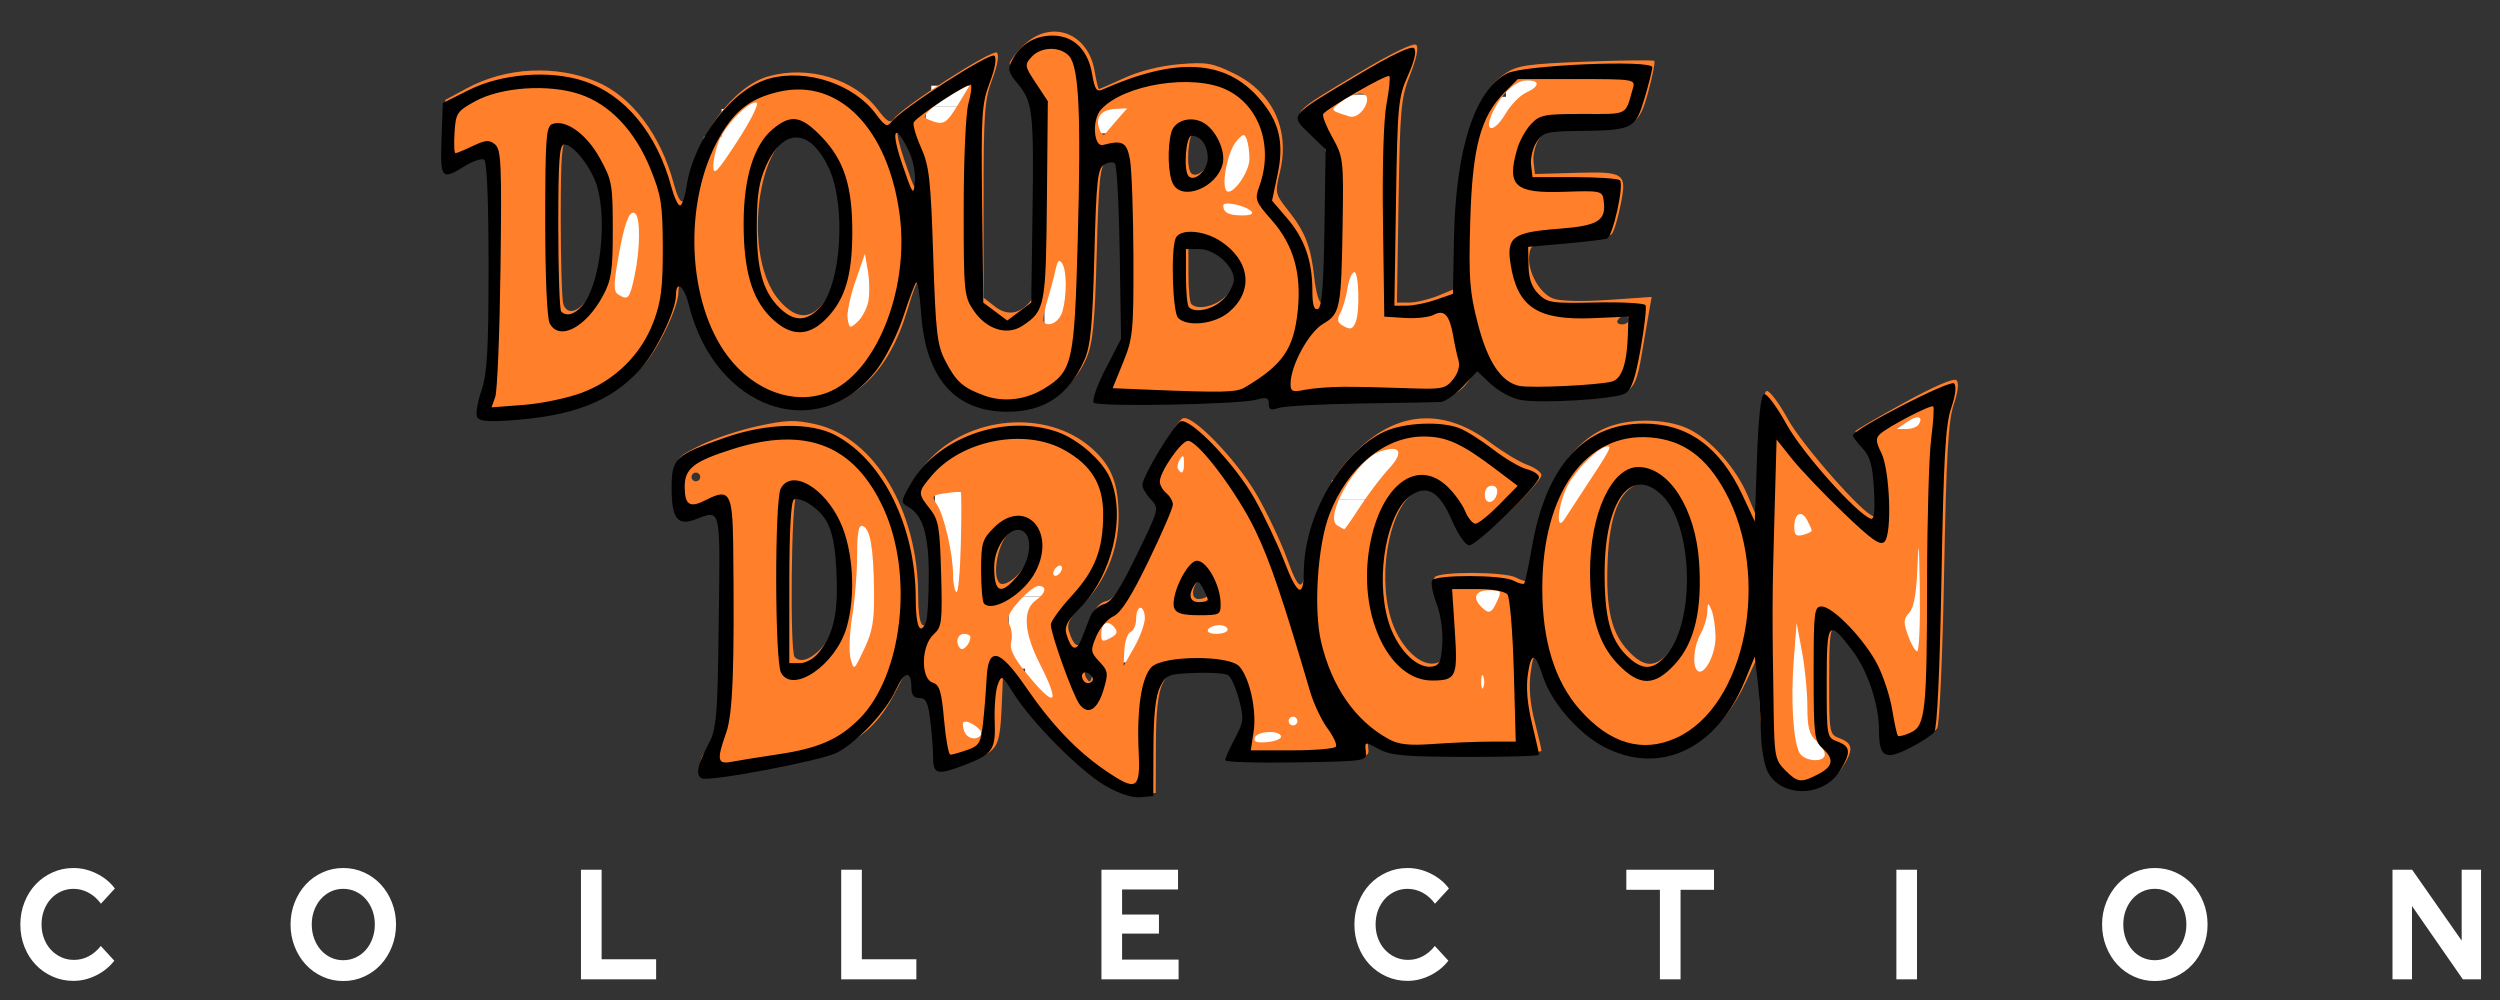 <?xml version="1.0" encoding="UTF-8" standalone="no"?>
<svg
   xmlns:dc="http://purl.org/dc/elements/1.1/"
   xmlns:cc="http://creativecommons.org/ns#"
   xmlns:rdf="http://www.w3.org/1999/02/22-rdf-syntax-ns#"
   xmlns:svg="http://www.w3.org/2000/svg"
   xmlns="http://www.w3.org/2000/svg"
   xmlns:sodipodi="http://sodipodi.sourceforge.net/DTD/sodipodi-0.dtd"
   xmlns:inkscape="http://www.inkscape.org/namespaces/inkscape"
   width="500"
   height="200"
   viewBox="0 0 500 200"
   version="1.1"
   id="svg10"
   sodipodi:docname="doubledragon.svg"
   inkscape:version="0.92.5 (2060ec1f9f, 2020-04-08)">
  <rect x="0" y="0" width="500" height="200" fill="#333333" stroke="none"/>
  <defs
     id="defs14" />
  <sodipodi:namedview
     pagecolor="#ffffff"
     bordercolor="#666666"
     borderopacity="1"
     objecttolerance="10"
     gridtolerance="10"
     guidetolerance="10"
     inkscape:pageopacity="0"
     inkscape:pageshadow="2"
     inkscape:window-width="1366"
     inkscape:window-height="743"
     id="namedview12"
     showgrid="false"
     units="px"
     inkscape:pagecheckerboard="true"
     inkscape:zoom="1.4038848"
     inkscape:cx="287.31086"
     inkscape:cy="46.01499"
     inkscape:window-x="0"
     inkscape:window-y="0"
     inkscape:window-maximized="1"
     inkscape:current-layer="svg10" />
  <rect
     style="fill:#ffffff;fill-opacity:1;fill-rule:nonzero;stroke:none;stroke-width:1.471;stroke-linecap:round;stroke-linejoin:round;stroke-miterlimit:4;stroke-dasharray:none;stroke-opacity:1"
     id="rect626"
     width="6.276"
     height="54.131"
     x="379.335"
     y="83.063" />
  <rect
     style="fill:#ffffff;fill-opacity:1;fill-rule:nonzero;stroke:none;stroke-width:1.471;stroke-linecap:round;stroke-linejoin:round;stroke-miterlimit:4;stroke-dasharray:none;stroke-opacity:1"
     id="rect624"
     width="4.079"
     height="4.55"
     x="361.919"
     y="148.648" />
  <rect
     style="fill:#ffffff;fill-opacity:1;fill-rule:nonzero;stroke:none;stroke-width:1.471;stroke-linecap:round;stroke-linejoin:round;stroke-miterlimit:4;stroke-dasharray:none;stroke-opacity:1"
     id="rect622"
     width="8.783"
     height="55.616"
     x="354.858"
     y="99.224" />
  <rect
     style="fill:#ffffff;fill-opacity:1;fill-rule:nonzero;stroke:none;stroke-width:1.471;stroke-linecap:round;stroke-linejoin:round;stroke-miterlimit:4;stroke-dasharray:none;stroke-opacity:1"
     id="rect618"
     width="6.59"
     height="16.004"
     x="339.482"
     y="118.837" />
  <rect
     style="fill:#ffffff;fill-opacity:1;fill-rule:nonzero;stroke:none;stroke-width:1.471;stroke-linecap:round;stroke-linejoin:round;stroke-miterlimit:4;stroke-dasharray:none;stroke-opacity:1"
     id="rect620"
     width="4.393"
     height="7.845"
     x="336.658"
     y="128.094" />
  <rect
     style="fill:#ffffff;fill-opacity:1;fill-rule:nonzero;stroke:none;stroke-width:1.471;stroke-linecap:round;stroke-linejoin:round;stroke-miterlimit:4;stroke-dasharray:none;stroke-opacity:1"
     id="rect616"
     width="3.138"
     height="8.943"
     x="310.612"
     y="98.753" />
  <rect
     style="fill:#ffffff;fill-opacity:1;fill-rule:nonzero;stroke:none;stroke-width:1.471;stroke-linecap:round;stroke-linejoin:round;stroke-miterlimit:4;stroke-dasharray:none;stroke-opacity:1"
     id="rect614"
     width="4.864"
     height="10.199"
     x="312.652"
     y="95.145" />
  <rect
     style="fill:#ffffff;fill-opacity:1;fill-rule:nonzero;stroke:none;stroke-width:1.471;stroke-linecap:round;stroke-linejoin:round;stroke-miterlimit:4;stroke-dasharray:none;stroke-opacity:1"
     id="rect612"
     width="5.648"
     height="5.335"
     x="314.849"
     y="92.164" />
  <rect
     style="fill:#ffffff;fill-opacity:1;fill-rule:nonzero;stroke:none;stroke-width:1.471;stroke-linecap:round;stroke-linejoin:round;stroke-miterlimit:4;stroke-dasharray:none;stroke-opacity:1"
     id="rect610"
     width="10.669"
     height="4.236"
     x="316.731"
     y="88.869" />
  <rect
     style="fill:#ffffff;fill-opacity:1;fill-rule:nonzero;stroke:none;stroke-width:1.471;stroke-linecap:round;stroke-linejoin:round;stroke-miterlimit:4;stroke-dasharray:none;stroke-opacity:1"
     id="rect608"
     width="6.747"
     height="3.766"
     x="266.366"
     y="96.086" />
  <rect
     style="fill:#ffffff;fill-opacity:1;fill-rule:nonzero;stroke:none;stroke-width:1.471;stroke-linecap:round;stroke-linejoin:round;stroke-miterlimit:4;stroke-dasharray:none;stroke-opacity:1"
     id="rect606"
     width="7.688"
     height="6.119"
     x="269.19"
     y="93.733" />
  <rect
     style="fill:#ffffff;fill-opacity:1;fill-rule:nonzero;stroke:none;stroke-width:1.471;stroke-linecap:round;stroke-linejoin:round;stroke-miterlimit:4;stroke-dasharray:none;stroke-opacity:1"
     id="rect604"
     width="6.59"
     height="7.374"
     x="266.366"
     y="99.852" />
  <rect
     style="fill:#ffffff;fill-opacity:1;fill-rule:nonzero;stroke:none;stroke-width:1.471;stroke-linecap:round;stroke-linejoin:round;stroke-miterlimit:4;stroke-dasharray:none;stroke-opacity:1"
     id="rect602"
     width="5.962"
     height="3.295"
     x="274.996"
     y="88.555" />
  <rect
     style="fill:#ffffff;fill-opacity:1;fill-rule:nonzero;stroke:none;stroke-width:1.471;stroke-linecap:round;stroke-linejoin:round;stroke-miterlimit:4;stroke-dasharray:none;stroke-opacity:1"
     id="rect600"
     width="8.786"
     height="6.276"
     x="271.544"
     y="90.281" />
  <rect
     style="fill:#ffffff;fill-opacity:1;fill-rule:nonzero;stroke:none;stroke-width:1.471;stroke-linecap:round;stroke-linejoin:round;stroke-miterlimit:4;stroke-dasharray:none;stroke-opacity:1"
     id="rect598"
     width="5.962"
     height="4.707"
     x="293.824"
     y="96.086" />
  <rect
     style="fill:#ffffff;fill-opacity:1;fill-rule:nonzero;stroke:none;stroke-width:1.471;stroke-linecap:round;stroke-linejoin:round;stroke-miterlimit:4;stroke-dasharray:none;stroke-opacity:1"
     id="rect596"
     width="8.786"
     height="25.418"
     x="292.726"
     y="117.582" />
  <rect
     style="fill:#ffffff;fill-opacity:1;fill-rule:nonzero;stroke:none;stroke-width:1.471;stroke-linecap:round;stroke-linejoin:round;stroke-miterlimit:4;stroke-dasharray:none;stroke-opacity:1"
     id="rect594"
     width="11.14"
     height="7.217"
     x="249.107"
     y="141.901" />
  <rect
     style="fill:#ffffff;fill-opacity:1;fill-rule:nonzero;stroke:none;stroke-width:1.471;stroke-linecap:round;stroke-linejoin:round;stroke-miterlimit:4;stroke-dasharray:none;stroke-opacity:1"
     id="rect592"
     width="4.393"
     height="6.904"
     x="234.829"
     y="89.653" />
  <rect
     style="fill:#ffffff;fill-opacity:1;fill-rule:nonzero;stroke:none;stroke-width:1.471;stroke-linecap:round;stroke-linejoin:round;stroke-miterlimit:4;stroke-dasharray:none;stroke-opacity:1"
     id="rect590"
     width="9.571"
     height="4.55"
     x="238.909"
     y="122.759" />
  <rect
     style="fill:#ffffff;fill-opacity:1;fill-rule:nonzero;stroke:none;stroke-width:1.471;stroke-linecap:round;stroke-linejoin:round;stroke-miterlimit:4;stroke-dasharray:none;stroke-opacity:1"
     id="rect588"
     width="4.236"
     height="6.904"
     x="225.415"
     y="119.464" />
  <rect
     style="fill:#ffffff;fill-opacity:1;fill-rule:nonzero;stroke:none;stroke-width:1.471;stroke-linecap:round;stroke-linejoin:round;stroke-miterlimit:4;stroke-dasharray:none;stroke-opacity:1"
     id="rect586"
     width="9.414"
     height="8.473"
     x="219.924"
     y="124.015" />
  <rect
     style="fill:#ffffff;fill-opacity:1;fill-rule:nonzero;stroke:none;stroke-width:1.471;stroke-linecap:round;stroke-linejoin:round;stroke-miterlimit:4;stroke-dasharray:none;stroke-opacity:1"
     id="rect584"
     width="6.904"
     height="11.611"
     x="205.018"
     y="130.134" />
  <rect
     style="fill:#ffffff;fill-opacity:1;fill-rule:nonzero;stroke:none;stroke-width:1.471;stroke-linecap:round;stroke-linejoin:round;stroke-miterlimit:4;stroke-dasharray:none;stroke-opacity:1"
     id="rect582"
     width="7.845"
     height="14.435"
     x="201.723"
     y="119.308" />
  <rect
     style="fill:#ffffff;fill-opacity:1;fill-rule:nonzero;stroke:none;stroke-width:1.471;stroke-linecap:round;stroke-linejoin:round;stroke-miterlimit:4;stroke-dasharray:none;stroke-opacity:1"
     id="rect580"
     width="10.983"
     height="2.354"
     x="201.723"
     y="116.954" />
  <rect
     style="fill:#ffffff;fill-opacity:1;fill-rule:nonzero;stroke:none;stroke-width:1.471;stroke-linecap:round;stroke-linejoin:round;stroke-miterlimit:4;stroke-dasharray:none;stroke-opacity:1"
     id="rect578"
     width="4.864"
     height="5.021"
     x="209.568"
     y="111.619" />
  <rect
     style="fill:#ffffff;fill-opacity:1;fill-rule:nonzero;stroke:none;stroke-width:1.471;stroke-linecap:round;stroke-linejoin:round;stroke-miterlimit:4;stroke-dasharray:none;stroke-opacity:1"
     id="rect576"
     width="5.805"
     height="22.594"
     x="190.426"
     y="126.211" />
  <rect
     style="fill:#ffffff;fill-opacity:1;fill-rule:nonzero;stroke:none;stroke-width:1.471;stroke-linecap:round;stroke-linejoin:round;stroke-miterlimit:4;stroke-dasharray:none;stroke-opacity:1"
     id="rect574"
     width="7.217"
     height="21.809"
     x="186.974"
     y="98.283" />
  <rect
     style="fill:#ffffff;fill-opacity:1;fill-rule:nonzero;stroke:none;stroke-width:1.471;stroke-linecap:round;stroke-linejoin:round;stroke-miterlimit:4;stroke-dasharray:none;stroke-opacity:1"
     id="rect572"
     width="7.217"
     height="32.792"
     x="169.401"
     y="101.891" />
  <rect
     style="fill:#ffffff;fill-opacity:1;fill-rule:nonzero;stroke:none;stroke-width:1.471;stroke-linecap:round;stroke-linejoin:round;stroke-miterlimit:4;stroke-dasharray:none;stroke-opacity:1"
     id="rect570"
     width="4.882"
     height="2.441"
     x="298.53"
     y="19.359" />
  <rect
     style="fill:#ffffff;fill-opacity:1;fill-rule:nonzero;stroke:none;stroke-width:1.471;stroke-linecap:round;stroke-linejoin:round;stroke-miterlimit:4;stroke-dasharray:none;stroke-opacity:1"
     id="rect568"
     width="10.873"
     height="5.325"
     x="301.192"
     y="16.031" />
  <rect
     style="fill:#ffffff;fill-opacity:1;fill-rule:nonzero;stroke:none;stroke-width:1.471;stroke-linecap:round;stroke-linejoin:round;stroke-miterlimit:4;stroke-dasharray:none;stroke-opacity:1"
     id="rect566"
     width="6.879"
     height="6.879"
     x="296.533"
     y="21.8" />
  <rect
     style="fill:#ffffff;fill-opacity:1;fill-rule:nonzero;stroke:none;stroke-width:1.471;stroke-linecap:round;stroke-linejoin:round;stroke-miterlimit:4;stroke-dasharray:none;stroke-opacity:1"
     id="rect564"
     width="5.325"
     height="13.757"
     x="266.799"
     y="53.752" />
  <rect
     style="fill:#ffffff;fill-opacity:1;fill-rule:nonzero;stroke:none;stroke-width:1.471;stroke-linecap:round;stroke-linejoin:round;stroke-miterlimit:4;stroke-dasharray:none;stroke-opacity:1"
     id="rect562"
     width="9.319"
     height="5.769"
     x="265.246"
     y="18.915" />
  <rect
     style="fill:#ffffff;fill-opacity:1;fill-rule:nonzero;stroke:none;stroke-width:1.471;stroke-linecap:round;stroke-linejoin:round;stroke-miterlimit:4;stroke-dasharray:none;stroke-opacity:1"
     id="rect560"
     width="11.316"
     height="5.104"
     x="215.986"
     y="21.578" />
  <rect
     style="fill:#ffffff;fill-opacity:1;fill-rule:nonzero;stroke:none;stroke-width:1.471;stroke-linecap:round;stroke-linejoin:round;stroke-miterlimit:4;stroke-dasharray:none;stroke-opacity:1"
     id="rect558"
     width="6.879"
     height="21.745"
     x="243.944"
     y="24.906" />
  <rect
     style="fill:#ffffff;fill-opacity:1;fill-rule:nonzero;stroke:none;stroke-width:1.471;stroke-linecap:round;stroke-linejoin:round;stroke-miterlimit:4;stroke-dasharray:none;stroke-opacity:1"
     id="rect556"
     width="5.104"
     height="15.976"
     x="208.886"
     y="49.758" />
  <rect
     style="fill:#ffffff;fill-opacity:1;fill-rule:nonzero;stroke:none;stroke-width:1.471;stroke-linecap:round;stroke-linejoin:round;stroke-miterlimit:4;stroke-dasharray:none;stroke-opacity:1"
     id="rect554"
     width="8.432"
     height="4.216"
     x="186.253"
     y="17.14" />
  <rect
     style="fill:#ffffff;fill-opacity:1;fill-rule:nonzero;stroke:none;stroke-width:1.471;stroke-linecap:round;stroke-linejoin:round;stroke-miterlimit:4;stroke-dasharray:none;stroke-opacity:1"
     id="rect552"
     width="9.541"
     height="7.322"
     x="185.143"
     y="21.356" />
  <rect
     style="fill:#ffffff;fill-opacity:1;fill-rule:nonzero;stroke:none;stroke-width:1.471;stroke-linecap:round;stroke-linejoin:round;stroke-miterlimit:4;stroke-dasharray:none;stroke-opacity:1"
     id="rect550"
     width="7.544"
     height="19.97"
     x="168.058"
     y="48.871" />
  <rect
     style="fill:#ffffff;fill-opacity:1;fill-rule:nonzero;stroke:none;stroke-width:1.471;stroke-linecap:round;stroke-linejoin:round;stroke-miterlimit:4;stroke-dasharray:none;stroke-opacity:1"
     id="rect548"
     width="6.213"
     height="7.988"
     x="144.315"
     y="21.8" />
  <rect
     style="fill:#ffffff;fill-opacity:1;fill-rule:nonzero;stroke:none;stroke-width:1.471;stroke-linecap:round;stroke-linejoin:round;stroke-miterlimit:4;stroke-dasharray:none;stroke-opacity:1"
     id="rect546"
     width="4.216"
     height="7.766"
     x="148.753"
     y="18.693" />
  <rect
     style="fill:#ffffff;fill-opacity:1;fill-rule:nonzero;stroke:none;stroke-width:1.471;stroke-linecap:round;stroke-linejoin:round;stroke-miterlimit:4;stroke-dasharray:none;stroke-opacity:1"
     id="rect544"
     width="5.769"
     height="8.876"
     x="140.765"
     y="27.347" />
  <rect
     style="fill:#ffffff;fill-opacity:1;fill-rule:nonzero;stroke:none;stroke-width:1.471;stroke-linecap:round;stroke-linejoin:round;stroke-miterlimit:4;stroke-dasharray:none;stroke-opacity:1"
     id="rect542"
     width="8.21"
     height="16.42"
     x="168.058"
     y="48.871" />
  <rect
     style="fill:#ffffff;fill-opacity:1;fill-rule:nonzero;stroke:none;stroke-width:1.471;stroke-linecap:round;stroke-linejoin:round;stroke-miterlimit:4;stroke-dasharray:none;stroke-opacity:1"
     id="rect540"
     width="6.879"
     height="23.299"
     x="122.348"
     y="38.886" />
  <path
     inkscape:connector-curvature="0"
     id="path536"
     d="m 221.517,156.512 c -5.357,-3.1 -12.905,-10.516 -17.484,-17.178 l -3.4,-4.948 -0.216,5.129 c -0.425,10.1 -0.611,10.49 -5.949,12.488 -2.639,0.987 -5.321,1.795 -5.96,1.795 -0.822,0 -1.343,-2.069 -1.779,-7.074 -0.519,-5.95 -0.883,-7.143 -2.292,-7.512 -1.046,-0.274 -1.675,-1.199 -1.675,-2.464 0,-3.285 -1.344,-3.161 -2.983,0.275 -4.868,10.208 -10.301,13.593 -26.326,16.403 -6.535,1.146 -12.225,1.871 -12.645,1.612 -0.981,-0.607 -0.986,-3.263 -0.008,-4.335 0.416,-0.455 1.396,-2.761 2.179,-5.124 1.147,-3.461 1.424,-8.097 1.424,-23.857 v -19.561 l -2.179,0.537 c -1.199,0.296 -3.142,0.776 -4.319,1.067 -2.592,0.642 -3.345,-1.413 -2.928,-7.998 0.27,-4.262 0.316,-4.323 5.067,-6.697 2.637,-1.318 7.82,-3.051 11.518,-3.851 5.702,-1.234 7.456,-1.291 11.548,-0.375 11.748,2.629 20.522,17.279 20.522,34.266 0,5.598 0.916,7.591 2.086,4.54 0.291,-0.758 0.529,-4.897 0.529,-9.197 0,-8.128 -1.18,-12.072 -4.101,-13.707 -1.865,-1.044 -0.838,-3.643 3.301,-8.357 8.166,-9.301 23.895,-10.645 32.824,-2.806 4.056,3.561 5.464,7.134 5.453,13.842 -0.01,6.591 -2.696,13.034 -7.389,17.727 -2.394,2.394 -3.003,3.588 -2.567,5.033 0.885,2.933 1.991,3.693 2.655,1.823 2.045,-5.761 3.017,-7.322 4.855,-7.795 1.528,-0.393 3.11,-2.783 6.51,-9.838 4.44,-9.214 4.472,-9.34 2.833,-11.119 -0.912,-0.99 -1.658,-2.282 -1.658,-2.872 0,-1.698 6.314,-12.222 7.637,-12.73 1.946,-0.747 10.563,8.151 14.654,15.133 2.078,3.547 4.843,9.366 6.143,12.93 2.597,7.119 3.272,6.993 4.139,-0.772 0.808,-7.239 3.819,-14.249 8.226,-19.15 8.613,-9.58 18.418,-10.718 28.301,-3.285 2.511,1.888 5.84,3.895 7.398,4.459 1.558,0.565 2.833,1.491 2.833,2.058 0,1.492 -12.396,13.409 -13.948,13.408 -0.753,-1.3e-4 -2.192,-2.043 -3.392,-4.815 -2.427,-5.606 -4.242,-6.944 -7.442,-5.486 -5.288,2.409 -8.154,15.876 -5.397,25.359 1.575,5.418 5.59,9.656 8.724,9.208 1.545,-0.221 1.885,-0.956 2.114,-4.571 0.16,-2.529 -0.316,-5.85 -1.154,-8.043 -0.785,-2.054 -1.178,-4.137 -0.875,-4.628 0.734,-1.188 14.035,-1.148 16.272,0.05 0.968,0.518 1.902,0.801 2.075,0.629 0.173,-0.173 0.736,-2.96 1.253,-6.194 1.946,-12.183 7.151,-20.969 14.363,-24.245 4.576,-2.079 12.07,-2.087 16.612,-0.018 4.522,2.06 9.721,7.877 12.078,13.515 l 1.87,4.473 0.436,-12.57 c 0.287,-8.27 0.775,-12.682 1.428,-12.899 0.546,-0.181 2.457,2.337 4.248,5.596 2.917,5.308 15.41,19.437 17.188,19.437 0.371,0 0.674,-2.299 0.674,-5.109 0,-4.012 -0.468,-5.799 -2.179,-8.32 -1.199,-1.766 -2.179,-3.362 -2.179,-3.546 0,-0.184 4.37,-2.74 9.711,-5.68 6.065,-3.339 10.019,-5.038 10.531,-4.526 0.512,0.512 0.303,2.343 -0.557,4.875 -1.097,3.232 -1.49,10.109 -1.932,33.885 -0.313,16.805 -0.921,30.293 -1.392,30.892 -0.46,0.584 -2.619,2.058 -4.797,3.275 -4.842,2.706 -6.333,1.902 -6.333,-3.414 0,-5.354 -2.265,-12.099 -5.471,-16.29 -4.685,-6.126 -4.99,-5.722 -4.99,6.598 0,10.922 0.014,10.996 2.179,11.82 2.695,1.025 2.741,2.396 0.206,6.158 -3.5,5.193 -11.027,5.196 -14.058,0.007 -1.263,-2.163 -1.805,-5.268 -2.194,-12.582 l -0.517,-9.71 -2.268,4.834 c -6.167,13.148 -16.754,17.946 -27.635,12.524 -5.388,-2.685 -10.034,-7.826 -12.064,-13.349 -2.137,-5.815 -2.672,-5.994 -3.343,-1.12 -0.403,2.928 -0.147,6.128 0.779,9.741 0.758,2.959 1.378,5.648 1.378,5.975 0,0.327 -6.348,0.659 -14.107,0.738 -12.426,0.127 -14.503,-0.058 -17.427,-1.55 l -3.32,-1.694 0.21,1.975 c 0.21,1.971 0.183,1.976 -13.956,2.215 -7.791,0.132 -14.167,-0.064 -14.169,-0.436 -0.002,-0.371 0.87,-2.323 1.936,-4.336 1.783,-3.366 1.849,-3.995 0.825,-7.825 -0.613,-2.291 -1.582,-4.471 -2.154,-4.846 -0.572,-0.375 -3.587,-0.58 -6.699,-0.457 -5.327,0.212 -5.733,0.378 -6.942,2.84 -0.887,1.807 -1.294,5.579 -1.316,12.205 l -0.032,9.589 -2.615,0.232 c -1.64,0.145 -4.255,-0.717 -7.012,-2.312 z m 143.443,-5.63 c 0,-0.645 -0.785,-1.883 -1.744,-2.75 -1.375,-1.245 -1.744,-2.685 -1.744,-6.82 0,-2.883 -0.482,-7.824 -1.072,-10.98 l -1.072,-5.738 -0.576,7.41 c -0.621,7.997 -0.13,16.078 1.126,18.525 0.919,1.791 5.081,2.08 5.081,0.353 z m -108.752,-3.622 c -0.324,-1.295 -4.806,-1.056 -5.251,0.28 -0.279,0.835 0.42,1.075 2.543,0.872 1.61,-0.154 2.829,-0.672 2.709,-1.152 z m -59.961,-0.392 c 0.517,-0.837 -2.848,-3.126 -3.555,-2.419 -0.21,0.21 -0.134,1.026 0.168,1.814 0.601,1.567 2.575,1.919 3.387,0.604 z m 63.23,-2.659 c 0,-0.479 -0.392,-0.872 -0.872,-0.872 -0.479,0 -0.872,0.392 -0.872,0.872 0,0.479 0.392,0.872 0.872,0.872 0.479,0 0.872,-0.392 0.872,-0.872 z m -51.53,-11.479 c -3.2,-6.288 -3.461,-10.798 -0.737,-12.706 1.987,-1.392 2.236,-2.839 0.488,-2.839 -0.67,0 -2.439,1.391 -3.932,3.092 -2.109,2.402 -2.528,3.44 -1.879,4.654 0.46,0.859 0.614,2.411 0.342,3.45 -0.353,1.351 0.456,3.064 2.848,6.025 5.993,7.42 7.153,6.743 2.869,-1.675 z m 88.722,2.544 c -0.242,-0.599 -0.44,-0.109 -0.44,1.09 0,1.199 0.198,1.689 0.44,1.09 0.242,-0.599 0.242,-1.58 0,-2.179 z m -78.509,-1.289 c -0.886,-0.886 -1.617,0.448 -0.89,1.624 0.549,0.889 0.755,0.889 1.05,0.004 0.202,-0.606 0.13,-1.338 -0.16,-1.628 z m 124.946,-6.653 c -0.034,-1.985 -0.398,-4.393 -0.81,-5.352 -0.689,-1.603 -0.757,-1.568 -0.841,0.436 -0.051,1.199 -0.653,3.16 -1.338,4.359 -1.345,2.353 -1.703,6.288 -0.667,7.324 1.306,1.306 3.718,-3.157 3.657,-6.767 z M 174.802,118.056 c -0.107,-8.647 -0.765,-12.354 -2.283,-12.859 -0.804,-0.267 -1.09,1.27 -1.09,5.862 0,3.424 -0.444,8.913 -0.986,12.197 -0.542,3.285 -0.69,7.087 -0.327,8.45 0.658,2.473 0.663,2.469 2.719,-1.882 1.696,-3.59 2.043,-5.666 1.967,-11.769 z m 54.164,5.577 c 0,-1.15 -0.392,-2.09 -0.872,-2.09 -0.479,0 -0.872,0.993 -0.872,2.207 0,1.214 -0.49,2.397 -1.09,2.629 -0.599,0.232 -1.165,1.867 -1.258,3.633 l -0.168,3.21 2.13,-3.749 c 1.171,-2.062 2.129,-4.69 2.129,-5.839 z m 104.401,7.281 c 2.545,-2.717 3.605,-5.894 4.237,-12.702 0.771,-8.3 -0.845,-15.255 -4.462,-19.202 -2.596,-2.833 -3.13,-3.06 -5.365,-2.289 -3.91,1.349 -5.906,6.36 -6.262,15.719 -0.357,9.401 0.739,14.098 4.142,17.741 2.985,3.196 5.205,3.407 7.71,0.733 z m -169.38,-0.978 c 6.109,-6.109 5.072,-25.387 -1.6,-29.758 -1.218,-0.798 -2.624,-1.198 -3.124,-0.888 -1.007,0.623 -1.32,31.143 -0.329,32.134 1.118,1.118 3.002,0.564 5.053,-1.487 z m 30.095,-2.509 c 0.008,-0.36 -0.575,-0.654 -1.294,-0.654 -1.335,0 -1.786,1.846 -0.713,2.919 0.585,0.585 1.982,-0.99 2.008,-2.265 z m 189.878,-9.589 c -0.134,-9.298 -0.253,-10.456 -0.473,-4.605 -0.207,5.504 -0.693,8.259 -1.643,9.309 -1.156,1.277 -1.188,1.939 -0.224,4.605 0.619,1.712 1.439,3.113 1.822,3.113 0.383,0 0.616,-5.59 0.517,-12.423 z m -161.139,7.577 c -1.285,-1.549 -2.573,-0.828 -2.573,1.441 0,1.471 0.263,1.582 1.8,0.76 1.433,-0.767 1.59,-1.216 0.773,-2.2 z m 22.708,0.487 c 0,-0.479 -0.761,-0.872 -1.692,-0.872 -0.931,0 -1.935,0.392 -2.231,0.872 -0.306,0.494 0.427,0.872 1.692,0.872 1.227,0 2.231,-0.392 2.231,-0.872 z m 53.891,-5.666 c 0.938,-2.059 0.85,-2.179 -1.604,-2.179 -2.724,0 -3.406,1.457 -1.55,3.313 1.507,1.507 2.038,1.316 3.154,-1.133 z m -57.989,-0.986 c 0.303,-0.303 0.13,-1.337 -0.384,-2.297 -0.753,-1.407 -1.084,-1.512 -1.7,-0.539 -1.129,1.783 -0.953,3.387 0.371,3.387 0.639,0 1.41,-0.248 1.713,-0.551 z m -49.268,-20.821 c -0.136,-0.119 -1.536,-0.02 -3.112,0.22 -2.704,0.412 -2.796,0.542 -1.643,2.302 1.439,2.196 3.201,9.875 3.201,13.952 0,1.575 0.294,3.158 0.654,3.52 0.36,0.361 0.765,-3.941 0.9,-9.561 0.136,-5.62 0.136,-10.314 0,-10.433 z m 12.706,14.899 c 1.821,-2.78 1.832,-6.058 0.024,-7.559 -1.212,-1.006 -1.696,-0.833 -3.487,1.25 -1.99,2.313 -2.925,8.158 -1.529,9.554 0.845,0.845 3.4,-0.815 4.992,-3.245 z m 7.533,0.267 c 0,-0.479 -0.392,-0.629 -0.872,-0.333 -0.479,0.296 -0.872,0.931 -0.872,1.411 0,0.479 0.392,0.629 0.872,0.333 0.479,-0.296 0.872,-0.931 0.872,-1.411 z m 149.943,-7.466 c 0,-0.215 -0.412,-1.161 -0.915,-2.102 -1.139,-2.128 -2.572,-1.37 -2.572,1.359 0,1.617 0.366,1.951 1.744,1.59 0.959,-0.251 1.744,-0.632 1.744,-0.847 z m -90.29,-4.854 c 1.632,-2.517 4.207,-5.908 5.721,-7.536 3.118,-3.35 2.303,-4.857 -1.844,-3.411 -4.639,1.617 -11.209,13.021 -8.493,14.742 0.655,0.415 1.294,0.761 1.42,0.768 0.126,0.008 1.564,-2.046 3.196,-4.563 z m 44.522,-3.059 c 5.392,-8.18 5.806,-8.928 4.942,-8.928 -1.679,0 -6.331,4.587 -8.031,7.921 -1.935,3.793 -2.422,9.482 -0.564,6.591 0.571,-0.889 2.215,-3.401 3.654,-5.584 z m -17.153,0.371 c 0.167,-0.86 -0.278,-1.453 -1.09,-1.453 -0.809,0 -1.372,0.745 -1.372,1.816 0,2.125 2.037,1.824 2.461,-0.363 z m -159.378,-3.197 c 0,-0.479 -0.392,-0.872 -0.872,-0.872 -0.479,0 -0.872,0.392 -0.872,0.872 0,0.479 0.392,0.872 0.872,0.872 0.479,0 0.872,-0.392 0.872,-0.872 z m 96.752,-2.833 c -0.011,-1.531 -0.189,-1.684 -0.814,-0.695 -0.44,0.696 -0.607,1.579 -0.371,1.961 0.756,1.223 1.199,0.75 1.185,-1.266 z m 146.941,-7.686 c 1.016,-1.644 -0.299,-1.905 -2.353,-0.467 l -1.994,1.397 h 1.886 c 1.037,0 2.145,-0.418 2.461,-0.93 z M 95.921,82.801 c -0.25,-0.651 0.161,-3.256 0.913,-5.788 1.071,-3.606 1.367,-9.002 1.367,-24.881 0,-11.713 -0.346,-20.491 -0.819,-20.783 -0.451,-0.279 -2.118,0.285 -3.705,1.253 -4.843,2.953 -5.165,2.595 -4.882,-5.426 l 0.253,-7.191 4.337,-2.339 c 7.814,-4.215 17.766,-4.719 25.922,-1.311 7.015,2.931 12.835,10.623 15.457,20.431 1.265,4.73 2.318,4.71 3.034,-0.059 1.409,-9.397 8.911,-19.508 15.917,-21.454 8.05,-2.235 17.172,0.543 21.83,6.65 1.884,2.47 2.497,2.815 3.245,1.825 1.915,-2.535 19.781,-14 20.577,-13.205 0.493,0.493 0.134,2.573 -0.925,5.361 -1.54,4.052 -1.731,6.714 -1.731,24.097 v 19.542 l 2.19,1.722 c 2.425,1.907 4.803,1.663 6.954,-0.714 1.23,-1.359 1.377,-4.074 1.146,-21.124 l -0.265,-19.564 -2.397,-3.141 c -1.319,-1.727 -2.397,-3.529 -2.397,-4.004 0,-0.475 1.207,-2.07 2.682,-3.545 5.395,-5.395 12.984,-2.728 14.293,5.024 0.337,1.995 0.727,3.627 0.867,3.627 0.14,0 2.443,-1.002 5.119,-2.227 2.994,-1.371 7.209,-2.424 10.96,-2.738 5.446,-0.457 6.611,-0.259 10.933,1.856 7.745,3.789 11.226,11.203 9.21,19.61 -1.03,4.294 -0.993,4.474 1.618,7.77 3.432,4.334 4.56,7.235 5.232,13.457 0.299,2.77 0.936,5.026 1.416,5.014 0.956,-0.024 1.721,-26.932 0.865,-30.403 -0.277,-1.125 -1.75,-3.183 -3.273,-4.573 -3.434,-3.136 -3.637,-2.913 10.187,-11.182 6.427,-3.844 10.706,-5.908 11.208,-5.405 0.502,0.502 0.042,2.757 -1.207,5.907 -1.865,4.704 -2.044,6.644 -2.343,25.362 l -0.323,20.268 h 2.458 c 1.352,0 4.032,-0.651 5.955,-1.447 l 3.496,-1.447 0.05,-10.54 c 0.079,-16.864 3.472,-28.194 9.699,-32.391 2.4,-1.617 4.442,-1.917 16.1,-2.365 7.343,-0.282 13.516,-0.349 13.717,-0.148 0.201,0.201 -0.334,2.95 -1.189,6.11 -1.869,6.906 -2.675,7.357 -13.131,7.357 -6.808,0 -7.433,0.152 -8.724,2.123 -0.765,1.168 -1.265,3.227 -1.11,4.577 l 0.281,2.454 7.846,-0.227 c 10.191,-0.295 10.579,-0.026 9.283,6.429 -0.559,2.782 -1.355,5.398 -1.771,5.813 -0.415,0.415 -4.237,1.02 -8.492,1.344 -7.576,0.577 -7.743,0.638 -8.008,2.929 -0.371,3.214 2.063,7.582 4.808,8.625 1.361,0.517 5.77,0.624 10.977,0.265 l 8.703,-0.599 -0.525,2.966 c -0.289,1.631 -0.974,5.623 -1.522,8.87 -0.761,4.507 -1.439,6.148 -2.866,6.939 -1.143,0.633 -5.979,1.049 -12.451,1.071 l -10.583,0.036 -3.5,-2.807 -3.5,-2.807 -1.457,2.223 c -2.525,3.854 -5.826,4.616 -17.593,4.066 -6.802,-0.318 -12.531,-0.116 -15.988,0.564 -4.753,0.935 -5.509,0.893 -6.424,-0.359 -0.84,-1.149 -1.498,-1.243 -3.465,-0.495 -2.968,1.129 -30.783,1.242 -31.471,0.128 -0.27,-0.437 0.934,-3.6 2.675,-7.028 l 3.167,-6.233 -0.388,-16.931 c -0.213,-9.312 -0.675,-17.218 -1.025,-17.569 -0.35,-0.35 -1.305,-0.217 -2.121,0.296 -1.289,0.811 -1.545,3.211 -1.95,18.276 -0.379,14.095 -0.763,18.034 -2.052,21.037 -4.04,9.413 -15.344,13.254 -23.825,8.097 -5.919,-3.6 -8.898,-10.273 -8.942,-20.029 -0.025,-5.618 -0.87,-5.016 -2.992,2.136 -3.839,12.932 -11.095,19.642 -21.192,19.595 -5.235,-0.024 -10.199,-2.282 -14.422,-6.56 -3.611,-3.657 -7.124,-10.373 -8.07,-15.425 -0.568,-3.033 -2.163,-3.829 -2.163,-1.079 0,3.147 -4.078,11.56 -7.31,15.08 -4.274,4.655 -12.113,8.605 -18.31,9.226 -13.219,1.324 -13.689,1.329 -14.147,0.136 z M 173.633,60.41 c 0.307,-1.399 0.288,-4.146 -0.043,-6.104 l -0.602,-3.56 -1.917,5.541 c -1.054,3.047 -1.748,6.44 -1.543,7.539 0.351,1.873 0.473,1.909 1.959,0.563 0.872,-0.789 1.837,-2.58 2.144,-3.979 z m 97.52,3.961 c 0.846,-2.206 0.61,-9.954 -0.303,-9.954 -0.458,0 -1.068,1.471 -1.355,3.269 -0.288,1.798 -0.93,4.008 -1.427,4.912 -0.669,1.214 -0.6,1.836 0.266,2.384 1.68,1.064 2.223,0.947 2.82,-0.611 z m -58.658,-2.113 c 0.891,-3.203 0.868,-8.095 -0.046,-9.539 -0.616,-0.974 -0.926,-0.675 -1.355,1.308 -0.306,1.413 -1.061,4.228 -1.678,6.255 -0.617,2.027 -0.903,3.904 -0.636,4.171 1.075,1.075 3.145,-0.148 3.714,-2.195 z m 113.236,1.748 c 0,-0.479 -0.369,-0.872 -0.82,-0.872 -0.451,0 -1.063,0.392 -1.359,0.872 -0.296,0.479 0.073,0.872 0.82,0.872 0.748,0 1.359,-0.392 1.359,-0.872 z M 164.196,61.173 c 2.737,-3.002 3.956,-7.986 3.995,-16.331 0.04,-8.502 -2.107,-14.599 -6.051,-17.183 -9.384,-6.149 -14.908,22.604 -6.24,32.476 3.069,3.496 5.749,3.831 8.295,1.037 z M 116.869,60.602 c 3.502,-3.869 5.133,-16.447 3.087,-23.811 -1.028,-3.701 -4.75,-8.527 -6.577,-8.527 -1.013,0 -1.23,2.754 -1.23,15.62 0,8.591 0.238,16.241 0.529,16.999 0.71,1.85 2.362,1.739 4.191,-0.282 z m 128.263,-1.35 c 1.177,-1.177 2.14,-2.96 2.14,-3.963 0,-2.738 -3.823,-6.102 -6.934,-6.102 h -2.655 v 5.521 c 0,3.037 0.262,5.783 0.581,6.102 1.275,1.275 4.846,0.464 6.868,-1.559 z M 126.897,55.246 c 1.184,-5.519 1.219,-11.889 0.071,-12.599 -1.137,-0.703 -2.138,2.08 -3.418,9.509 -0.841,4.879 -0.822,6.157 0.101,6.743 1.952,1.238 2.275,0.875 3.246,-3.653 z M 250.28,42.274 c -1.235,-1.208 -5.623,-2.124 -5.623,-1.173 0,1.422 1.077,1.983 3.807,1.983 1.642,0 2.33,-0.307 1.816,-0.81 z M 182.106,29.351 c -2.874,-5.538 -3.514,-3.983 -1.173,2.85 2.137,6.235 2.28,6.431 2.538,3.459 0.163,-1.87 -0.392,-4.434 -1.365,-6.309 z m 67.781,2.423 c 0,-1.372 -0.241,-3.124 -0.536,-3.892 -0.469,-1.221 -0.729,-1.175 -2.069,0.371 -1.679,1.935 -3.015,8.266 -2.069,9.797 0.952,1.541 4.674,-3.456 4.674,-6.276 z M 151.319,20.544 c -1.391,-0.464 -6.065,4.221 -7.457,7.475 -0.66,1.543 -1.2,3.888 -1.2,5.212 0,2.025 0.762,1.235 4.805,-4.981 2.643,-4.063 4.376,-7.53 3.853,-7.705 z m 90.723,10.479 c 0,-2.577 -1.379,-4.502 -3.226,-4.502 -1.173,0 -1.677,7.012 -0.583,8.106 1.201,1.201 3.808,-1.267 3.808,-3.603 z m -18.539,-7.145 1.922,-2.207 -2.177,0.095 c -2.917,0.128 -4.176,1.551 -3.436,3.883 0.335,1.055 0.87,1.585 1.189,1.177 0.319,-0.408 1.445,-1.735 2.502,-2.949 z m 77.707,-1.287 c 0.992,-1.682 2.797,-3.51 4.009,-4.063 2.758,-1.257 2.845,-2.468 0.177,-2.468 -2.078,0 -4.839,2.445 -6.581,5.827 -2.341,4.546 -0.237,5.165 2.395,0.704 z m -109.542,-1.771 2.368,-3.903 -2.804,1.417 c -1.542,0.779 -3.706,2.242 -4.808,3.25 -1.854,1.696 -1.887,1.879 -0.436,2.452 2.727,1.076 3.257,0.776 5.68,-3.217 z m 81.757,-1.003 c 0,-1.658 -2.712,-1.363 -5.225,0.568 -2.232,1.715 -2.251,1.682 1.738,2.917 1.413,0.437 3.487,-1.635 3.487,-3.484 z"
     style="fill:#ff7f2a;stroke-width:0.872" />
  <path
     inkscape:connector-curvature="0"
     id="path534"
     d="m 221.065,157.151 c -4.987,-2.899 -14.682,-12.642 -18.296,-18.386 -2.397,-3.811 -2.465,-3.848 -3.23,-1.78 -0.43,1.162 -0.699,4.404 -0.598,7.204 0.209,5.786 -0.367,6.63 -6.007,8.803 -5.431,2.092 -6.301,1.899 -6.31,-1.399 -0.006,-1.558 -0.255,-4.893 -0.557,-7.41 -0.443,-3.684 -0.866,-4.577 -2.172,-4.577 -1.139,0 -1.622,-0.634 -1.622,-2.128 0,-3.511 -1.398,-3.281 -3.109,0.513 -1.919,4.255 -7.742,10.46 -11.774,12.544 -3.116,1.611 -25.806,5.912 -27.07,5.131 -1.207,-0.746 -0.909,-2.368 1.198,-6.525 1.847,-3.642 1.978,-5.106 2.236,-25.009 0.299,-23.075 0.497,-22.219 -4.682,-20.25 -3.566,1.356 -4.745,-0.187 -4.745,-6.208 0,-6.025 0.637,-6.632 10.637,-10.132 8.457,-2.96 17.104,-3.157 22.113,-0.504 9.556,5.061 16.068,18.313 16.068,32.699 0,5.598 0.916,7.591 2.086,4.54 0.291,-0.758 0.529,-4.897 0.529,-9.197 0,-8.159 -1.178,-12.065 -4.141,-13.735 -1.443,-0.813 -1.433,-1.032 0.168,-4.024 5.132,-9.587 18.808,-14.672 29.547,-10.987 4.28,1.469 9.225,5.809 10.734,9.421 3.175,7.599 0.339,19.463 -6.22,26.023 -2.394,2.394 -3.003,3.588 -2.567,5.033 0.991,3.287 2.009,3.604 3.041,0.947 0.543,-1.397 1.328,-3.411 1.745,-4.476 0.417,-1.065 1.655,-2.171 2.75,-2.457 1.487,-0.388 3.142,-2.882 6.522,-9.826 4.508,-9.26 4.521,-9.314 2.833,-11.111 -0.933,-0.993 -1.696,-2.288 -1.696,-2.878 0,-1.705 6.316,-12.223 7.646,-12.734 1.981,-0.76 10.892,8.54 14.765,15.409 1.97,3.495 4.665,9.181 5.989,12.635 2.562,6.687 3.842,7.403 3.877,2.167 0.075,-11.283 7.413,-24.108 16.106,-28.148 3.888,-1.807 11.204,-2.162 14.979,-0.727 1.349,0.513 4.414,2.444 6.813,4.291 2.399,1.847 5.44,3.628 6.758,3.957 1.319,0.329 2.397,1.056 2.397,1.615 0,1.49 -12.456,13.617 -13.969,13.599 -0.723,-0.008 -2.211,-2.148 -3.394,-4.88 -2.515,-5.807 -4.899,-7.315 -8.173,-5.17 -4.862,3.186 -7.255,16.113 -4.644,25.092 1.575,5.418 5.59,9.656 8.724,9.208 1.545,-0.221 1.885,-0.956 2.114,-4.571 0.16,-2.529 -0.316,-5.85 -1.154,-8.043 -0.785,-2.054 -1.178,-4.137 -0.875,-4.628 0.734,-1.188 14.035,-1.148 16.272,0.05 0.968,0.518 1.92,0.783 2.115,0.588 0.195,-0.195 0.905,-3.511 1.579,-7.369 2.833,-16.228 10.452,-24.635 22.327,-24.635 8.832,0 15.259,4.66 19.785,14.346 l 2.445,5.231 0.436,-12.57 c 0.286,-8.248 0.776,-12.682 1.425,-12.898 0.544,-0.18 2.564,2.534 4.49,6.032 3.153,5.729 14.062,17.948 16.863,18.89 0.671,0.225 0.861,-1.571 0.62,-5.842 -0.275,-4.865 -0.757,-6.602 -2.284,-8.227 -1.064,-1.133 -1.935,-2.301 -1.935,-2.595 0,-1.195 19.453,-11.196 20.242,-10.407 0.512,0.512 0.293,2.373 -0.584,4.955 -1.134,3.339 -1.506,9.863 -1.932,33.885 -0.332,18.681 -0.869,30.181 -1.445,30.908 -0.504,0.637 -2.748,2.086 -4.987,3.22 -4.873,2.47 -6.065,1.778 -6.065,-3.522 0,-5.291 -2.279,-12.05 -5.471,-16.222 -4.685,-6.126 -4.99,-5.722 -4.99,6.598 0,10.922 0.014,10.996 2.179,11.82 2.62,0.996 2.716,2.161 0.478,5.831 -3.248,5.326 -11.745,5.456 -14.453,0.22 -0.705,-1.363 -1.32,-4.949 -1.367,-7.969 -0.047,-3.02 -0.342,-7.649 -0.654,-10.286 l -0.568,-4.795 -2.033,4.939 c -5.607,13.622 -17.01,18.93 -28.158,13.106 -5.097,-2.663 -10.538,-8.964 -12.193,-14.122 -1.532,-4.773 -2.324,-4.904 -2.985,-0.493 -0.407,2.716 -0.139,6.023 0.805,9.912 0.779,3.21 1.415,6.042 1.414,6.293 -7.8e-4,0.251 -6.573,0.443 -14.604,0.426 -12.246,-0.026 -15.058,-0.279 -17.428,-1.565 -2.815,-1.528 -2.825,-1.526 -2.615,0.446 0.211,1.978 0.194,1.981 -13.955,2.22 -7.791,0.132 -14.167,-0.065 -14.169,-0.436 -0.002,-0.371 0.87,-2.323 1.936,-4.336 1.783,-3.366 1.849,-3.995 0.825,-7.825 -0.613,-2.291 -1.582,-4.471 -2.154,-4.846 -0.572,-0.375 -3.587,-0.58 -6.699,-0.457 -5.327,0.212 -5.733,0.378 -6.942,2.84 -0.887,1.807 -1.294,5.579 -1.316,12.205 l -0.032,9.589 -2.615,0.232 c -1.641,0.146 -4.239,-0.712 -6.974,-2.302 z m 6.669,-6.839 c -0.412,-8.455 0.57,-14.893 2.58,-16.903 2.334,-2.334 15.505,-2.426 17.56,-0.123 2.07,2.319 3.488,8.786 2.854,13.014 l -0.565,3.767 h 8.284 c 4.556,0 8.49,-0.334 8.742,-0.742 0.252,-0.408 -0.516,-2.063 -1.708,-3.677 -1.191,-1.615 -2.747,-4.91 -3.456,-7.322 -5.517,-18.753 -8.059,-26.228 -10.98,-32.283 -3.637,-7.538 -11.41,-17.871 -13.444,-17.871 -1.366,0 -5.638,6.181 -5.638,8.158 0,0.67 0.588,1.707 1.308,2.303 0.719,0.597 1.308,1.629 1.308,2.293 0,0.664 -2.197,5.742 -4.881,11.284 -3.47,7.163 -5.503,10.36 -7.032,11.057 -1.183,0.539 -2.72,2.343 -3.416,4.009 -1.185,2.836 -1.144,3.159 0.635,5.053 1.738,1.85 1.81,2.327 0.839,5.568 -1.228,4.097 -3.145,5.252 -4.85,2.92 -1.329,-1.817 -5.73,-14.07 -5.714,-15.909 0.006,-0.652 1.893,-3.246 4.195,-5.764 4.677,-5.117 6.276,-9.282 6.276,-16.342 0,-5.944 -2.368,-9.811 -7.869,-12.848 -7.935,-4.381 -20.454,-1.912 -26.452,5.216 -2.783,3.307 -2.791,3.468 -0.331,6.59 1.742,2.212 1.993,3.665 2.246,12.998 0.264,9.727 0.15,10.63 -1.526,12.147 -2.478,2.242 -2.584,8.851 -0.155,9.622 1.369,0.434 1.762,1.729 2.27,7.469 0.338,3.819 0.908,6.943 1.266,6.943 0.358,0 1.862,-0.422 3.342,-0.938 2.43,-0.847 2.739,-1.375 3.189,-5.449 0.274,-2.481 0.593,-6.472 0.708,-8.869 0.313,-6.487 2.554,-5.99 7.862,1.744 5.14,7.489 10.154,12.75 15.885,16.667 6.265,4.283 7.041,3.843 6.669,-3.782 z m 7.126,-28.662 c -0.883,-2.3 2.554,-9.504 4.533,-9.504 1.984,0 4.668,4.82 4.732,8.5 0.04,2.303 -0.13,2.397 -4.344,2.397 -3.214,0 -4.529,-0.372 -4.921,-1.393 z m 6.692,-1.716 c 0,-0.271 -0.434,-1.305 -0.965,-2.297 -0.774,-1.447 -1.117,-1.565 -1.73,-0.597 -1.275,2.013 -0.888,3.387 0.952,3.387 0.959,0 1.744,-0.222 1.744,-0.493 z m -44.75,0.784 c -0.32,-0.32 -0.581,-3.292 -0.581,-6.605 0,-5.496 0.223,-6.248 2.548,-8.572 6.165,-6.165 12.587,0.589 8.35,8.783 -2.271,4.391 -8.475,8.237 -10.317,6.395 z m 6.751,-5.588 c 2.7,-3.209 3.1,-8.141 0.734,-9.049 -2.343,-0.899 -5.451,3.25 -5.451,7.275 0,5.276 1.344,5.782 4.717,1.773 z m 160.089,39.71 c 3.011,-1.557 3.244,-3.022 0.828,-5.208 -1.599,-1.447 -1.744,-2.685 -1.744,-14.955 0,-12.419 0.115,-13.377 1.608,-13.377 2.258,0 8.593,6.602 11.169,11.641 1.19,2.327 2.517,6.402 2.949,9.055 0.432,2.653 0.942,4.981 1.135,5.173 0.192,0.192 1.333,-0.099 2.536,-0.646 2.963,-1.35 3.264,-4.154 3.298,-30.792 0.016,-12.04 0.381,-24.63 0.813,-27.979 0.431,-3.349 0.617,-6.256 0.412,-6.461 -0.433,-0.433 -9.009,4.018 -10.642,5.524 -0.892,0.823 -0.843,1.55 0.253,3.747 1.73,3.468 2.195,16.215 0.649,17.774 -0.859,0.865 -2.542,-0.321 -8.276,-5.833 -3.959,-3.805 -8.574,-8.647 -10.255,-10.759 l -3.057,-3.84 -0.447,16.045 c -0.44,15.784 -0.45,18.429 -0.143,38.096 0.144,9.189 0.297,9.99 2.294,11.987 2.505,2.505 3.183,2.588 6.621,0.81 z m -207.958,-3.989 c 7.974,-1.187 12.094,-2.987 16.172,-7.065 8.629,-8.629 10.954,-28.807 4.85,-42.101 -5.84,-12.722 -15.496,-16.52 -30.176,-11.871 -7.78,2.464 -9.589,3.881 -9.589,7.51 0,3.718 1.013,4.347 4.278,2.659 4.673,-2.416 5.299,-1.378 5.419,8.987 0.283,24.377 -0.064,33.779 -1.384,37.522 -1.948,5.521 -1.786,6.416 1.058,5.863 1.319,-0.256 5.536,-0.933 9.371,-1.504 z m 0.516,-16.325 c -1.247,-2.331 -1.291,-34.503 -0.05,-36.821 2.141,-4.001 8.703,-0.28 11.928,6.766 2.583,5.641 3.112,14.615 1.24,21.04 -2.169,7.448 -10.788,13.371 -13.119,9.016 z m 7.653,-4.128 c 2.932,-3.728 3.828,-7.914 3.438,-16.066 -0.389,-8.132 -1.549,-11.007 -5.479,-13.583 -1.171,-0.767 -2.538,-1.142 -3.039,-0.832 -0.579,0.358 -0.91,6.41 -0.91,16.639 v 16.076 h 2.116 c 1.233,0 2.85,-0.933 3.873,-2.234 z m 134.347,17.926 h 4.95 l -0.391,-14.166 c -0.215,-7.791 -0.784,-14.656 -1.266,-15.256 -0.52,-0.648 -2.943,-1.09 -5.975,-1.09 h -5.1 l 0.549,8.364 c 0.606,9.229 0.297,9.908 -4.519,9.927 -8.427,0.033 -14.588,-12.387 -12.713,-25.627 1.833,-12.946 9.391,-19.256 15.757,-13.156 1.372,1.315 2.964,3.522 3.536,4.904 0.572,1.382 1.5,2.513 2.061,2.513 0.561,0 2.692,-1.703 4.734,-3.784 l 3.714,-3.784 -4.627,-3.493 c -6.644,-5.016 -9.668,-6.374 -14.198,-6.374 -7.791,0 -15.25,6.182 -18.848,15.623 -2.36,6.193 -3.181,18.925 -1.641,25.459 2.118,8.988 6.829,15.765 13.506,19.43 2.029,1.114 4.061,1.332 9.067,0.973 3.549,-0.254 8.679,-0.462 11.402,-0.462 z m 37.075,-0.754 c 13.898,-6.314 19.04,-32.293 9.749,-49.258 -3.806,-6.949 -8.396,-10.283 -14.903,-10.822 -12.899,-1.07 -21.618,11.035 -21.662,30.074 -0.025,10.534 2.472,18.651 7.488,24.35 6.015,6.833 12.537,8.742 19.328,5.657 z m -11.807,-14.864 c -3.791,-3.985 -5.456,-9.596 -5.456,-18.38 0,-11.602 4.293,-20.922 9.636,-20.922 6.124,0 11.44,8.286 12.17,18.972 0.65,9.509 -0.877,16.077 -4.731,20.343 -4.182,4.629 -7.206,4.626 -11.618,-0.013 z m 9.901,-1.791 c 5.727,-6.806 5.231,-25.659 -0.833,-31.724 -6.214,-6.214 -11.544,0.735 -11.609,15.135 -0.041,9.068 1.104,13.486 4.331,16.713 3.153,3.153 5.383,3.119 8.111,-0.124 z m -115.263,4.075 c -1.119,-1.119 -2.254,-0.254 -1.425,1.086 0.321,0.519 0.983,0.697 1.471,0.395 0.595,-0.368 0.58,-0.856 -0.046,-1.482 z M 95.38,83.298 c -0.253,-0.658 0.168,-3.039 0.936,-5.291 1.125,-3.301 1.395,-8.106 1.395,-24.809 0,-13.117 -0.326,-20.917 -0.888,-21.264 -0.488,-0.302 -2.202,0.264 -3.808,1.256 -4.715,2.914 -4.992,2.597 -4.711,-5.387 l 0.253,-7.192 5.231,-2.615 c 6.585,-3.292 16.19,-4.039 22.973,-1.786 8.247,2.739 14.651,10.486 17.512,21.183 0.545,2.038 1.323,3.705 1.73,3.705 0.407,0 1.001,-1.745 1.321,-3.877 1.417,-9.451 9.169,-19.515 16.57,-21.511 7.5,-2.023 16.886,1.118 21.315,7.134 1.747,2.373 2.248,2.63 3.051,1.565 1.94,-2.572 19.811,-14.065 20.617,-13.259 0.493,0.493 0.128,2.59 -0.941,5.404 -1.591,4.187 -1.726,6.357 -1.513,24.285 l 0.234,19.687 2.397,1.789 2.397,1.789 2.397,-1.789 2.397,-1.789 0.255,-17.778 c 0.292,-20.343 0.056,-22.423 -2.954,-26 -1.88,-2.234 -2.047,-2.892 -1.171,-4.602 1.651,-3.222 4.509,-5.007 8.05,-5.027 4.266,-0.025 7.173,2.786 8.011,7.747 0.506,2.995 0.893,3.567 2.062,3.049 14.743,-6.534 24.517,-6.011 31.265,1.674 4.079,4.645 5.119,8.892 3.755,15.322 l -1.108,5.22 3.02,3.528 c 3.476,4.061 5.044,8.535 5.044,14.394 0,2.902 0.321,4.006 1.09,3.75 0.806,-0.268 1.151,-4.466 1.327,-16.139 l 0.237,-15.777 -3.231,-3.138 c -3.943,-3.83 -4.327,-3.363 9.665,-11.733 6.729,-4.025 10.694,-5.919 11.242,-5.371 0.548,0.548 0.119,2.478 -1.218,5.471 -1.947,4.36 -2.083,5.805 -2.387,25.328 l -0.322,20.704 2.478,-0.013 c 1.363,-0.007 3.997,-0.542 5.854,-1.189 l 3.377,-1.176 0.215,-11.234 c 0.339,-17.724 4.184,-29.603 10.635,-32.859 3.331,-1.681 29.041,-2.765 29.024,-1.224 -0.007,0.58 -0.712,3.396 -1.569,6.257 -1.827,6.102 -2.325,6.351 -13.001,6.48 -6.59,0.08 -7.285,0.259 -8.563,2.21 -0.765,1.168 -1.264,3.227 -1.11,4.577 l 0.281,2.454 h 8.422 c 4.632,0 8.709,0.285 9.059,0.632 0.883,0.876 -1.406,11.215 -2.579,11.647 -0.525,0.193 -4.288,0.648 -8.364,1.01 l -7.41,0.659 0.079,3.76 c 0.056,2.641 0.65,4.328 1.997,5.666 1.767,1.757 2.662,1.89 11.426,1.698 5.23,-0.115 9.716,0.127 9.969,0.536 0.253,0.409 -0.188,4.351 -0.98,8.76 -1.09,6.064 -1.847,8.233 -3.112,8.91 -2.139,1.145 -16.85,2.04 -20.934,1.274 -1.713,-0.321 -4.353,-1.741 -5.866,-3.155 l -2.752,-2.571 -2.862,3.034 c -1.574,1.669 -3.6,3.07 -4.502,3.114 -0.902,0.044 -8.113,0.176 -16.025,0.295 -7.911,0.118 -15.267,0.521 -16.346,0.894 -1.541,0.533 -1.961,0.355 -1.961,-0.832 0,-1.232 -0.443,-1.386 -2.397,-0.833 -3.422,0.968 -31.721,1.497 -32.609,0.61 -0.407,-0.407 0.654,-3.466 2.359,-6.797 l 3.099,-6.057 -0.264,-17.145 c -0.145,-9.43 -0.577,-17.458 -0.959,-17.84 -0.383,-0.382 -1.363,-0.275 -2.179,0.238 -1.29,0.811 -1.543,3.204 -1.939,18.276 -0.368,14.019 -0.752,18.009 -2.003,20.818 -3.144,7.057 -8.015,10.319 -15.413,10.319 -10.435,0 -16.334,-6.728 -17.219,-19.641 -0.26,-3.788 -0.721,-6.572 -1.026,-6.186 -0.305,0.385 -1.471,3.501 -2.591,6.925 -1.121,3.423 -3.462,8.103 -5.203,10.398 -11.631,15.334 -32.434,8.203 -37.652,-12.907 -0.924,-3.738 -2.563,-4.987 -2.563,-1.954 0,3.14 -4.073,11.553 -7.275,15.026 -5.856,6.354 -13.335,9.24 -26.134,10.087 -4.516,0.299 -6.059,0.106 -6.408,-0.803 z M 116.372,78.546 c 6.689,-2.512 11.896,-7.681 14.351,-14.243 1.498,-4.004 1.852,-6.855 1.832,-14.739 -0.022,-8.643 -0.306,-10.467 -2.452,-15.759 -3.103,-7.652 -8.138,-12.962 -14.2,-14.976 -6.235,-2.071 -15.701,-1.42 -20.891,1.436 -3.61,1.986 -3.856,2.36 -4.105,6.242 -0.146,2.271 -0.061,4.129 0.188,4.129 0.25,0 1.822,-0.652 3.493,-1.449 2.538,-1.21 3.267,-1.259 4.427,-0.297 1.221,1.014 1.352,3.989 1.084,24.769 -0.167,12.989 -0.639,24.561 -1.048,25.714 l -0.744,2.098 6.458,-0.495 c 3.552,-0.272 8.775,-1.366 11.607,-2.429 z M 109.946,64.692 c -0.542,-1.013 -0.902,-9.203 -0.902,-20.514 0,-16.409 0.178,-18.896 1.387,-19.36 2.673,-1.026 6.845,1.95 9.531,6.799 2.437,4.401 2.595,5.267 2.595,14.274 0,8.241 -0.272,10.099 -1.937,13.212 -3.411,6.38 -8.753,9.176 -10.673,5.588 z m 6.433,-3.462 c 3.502,-3.869 5.133,-16.447 3.087,-23.811 -1.028,-3.701 -4.75,-8.527 -6.577,-8.527 -1.015,0 -1.23,2.865 -1.23,16.418 0,9.03 0.262,16.68 0.581,16.999 1.031,1.031 2.599,0.622 4.139,-1.08 z M 208.86,77.699 c 5.649,-3.478 6.013,-5.092 6.685,-29.627 0.691,-25.22 0.258,-34.585 -1.702,-36.832 -1.757,-2.015 -5.643,-1.943 -7.528,0.14 -1.437,1.588 -1.396,1.833 0.873,5.262 l 2.38,3.597 -0.186,19.801 c -0.2,21.246 -0.379,22.161 -4.921,25.138 -3.07,2.012 -7.192,0.703 -9.752,-3.096 -1.893,-2.809 -1.977,-3.683 -1.972,-20.458 0.003,-9.729 0.419,-19.015 0.935,-20.875 0.512,-1.843 0.736,-3.545 0.498,-3.783 -0.465,-0.465 -10.602,6.176 -11.402,7.471 -0.266,0.43 0.372,2.687 1.416,5.017 1.666,3.715 1.968,6.378 2.46,21.671 0.493,15.324 0.782,17.864 2.389,20.981 2.189,4.244 3.509,5.426 7.832,7.006 3.826,1.398 8.284,0.874 11.995,-1.411 z m -43.427,0.831 c 9.646,-3.637 16.496,-20.436 14.5,-35.558 -2.281,-17.274 -12.177,-27.378 -24.124,-24.63 -5.674,1.305 -8.824,3.713 -11.908,9.105 -7.325,12.803 -6.549,32.988 1.686,43.844 5.213,6.873 13.146,9.766 19.847,7.24 z m -11.319,-15.085 c -3.783,-3.783 -5.41,-9.477 -5.389,-18.86 0.02,-9.026 2.041,-15.573 5.778,-18.717 3.683,-3.099 5.728,-2.774 9.892,1.572 4.476,4.671 6.122,9.916 6.064,19.324 -0.052,8.376 -1.432,12.986 -5.026,16.781 -3.695,3.902 -7.349,3.869 -11.319,-0.101 z m 10.156,-2.301 c 3.964,-4.711 4.886,-19.865 1.652,-27.175 -3.654,-8.259 -9.145,-8.663 -12.655,-0.93 -1.465,3.228 -1.885,5.86 -1.91,11.982 -0.036,8.776 1.156,13.155 4.488,16.487 2.984,2.984 5.708,2.867 8.426,-0.363 z m 84.728,16.319 c 7.571,-4.503 9.749,-7.665 10.549,-15.313 0.779,-7.456 -0.849,-13.171 -5.143,-18.05 -3.364,-3.822 -3.499,-4.187 -2.536,-6.851 2.857,-7.901 0.067,-16.111 -6.557,-19.293 -6.797,-3.265 -20.537,-1.098 -25.116,3.961 -1.839,2.032 -1.497,7.575 0.435,7.068 3.894,-1.02 4.729,-0.56 5.368,2.958 0.348,1.918 0.656,10.654 0.684,19.414 0.047,14.889 -0.087,16.264 -2.054,21.106 l -2.104,5.179 7.117,0.292 c 15.017,0.617 17.633,0.553 19.358,-0.473 z M 235.623,63.589 c -1.091,-1.09 -1.489,-13.348 -0.517,-15.882 0.785,-2.046 5.685,-1.717 9.149,0.615 5.825,3.921 6.475,9.944 1.524,14.11 -2.852,2.4 -8.293,3.02 -10.156,1.157 z m 9.019,-3.709 c 1.177,-1.177 2.14,-2.96 2.14,-3.963 0,-2.738 -3.823,-6.102 -6.934,-6.102 h -2.655 v 5.521 c 0,3.037 0.262,5.783 0.581,6.102 1.275,1.275 4.846,0.464 6.868,-1.559 z m -10.034,-23.084 c -0.993,-1.856 -1.176,-7.229 -0.35,-10.31 0.63,-2.351 3.804,-3.353 6.332,-2 2.564,1.372 4.599,5.685 3.934,8.336 -1.179,4.696 -8.054,7.452 -9.915,3.974 z m 6.943,-5.144 c 0,-2.577 -1.379,-4.502 -3.226,-4.502 -1.173,0 -1.677,7.012 -0.583,8.106 1.201,1.201 3.808,-1.267 3.808,-3.603 z m 27.025,45.71 c 2.637,-0.014 8.303,0.107 12.59,0.268 7.276,0.273 7.905,0.158 9.429,-1.724 1.009,-1.246 1.432,-2.703 1.106,-3.811 -0.29,-0.986 -0.763,-3.167 -1.05,-4.845 -0.727,-4.24 -1.792,-5.416 -3.889,-4.294 -0.925,0.495 -3.532,0.781 -5.793,0.636 l -4.111,-0.264 -0.262,-18.743 c -0.159,-11.364 0.123,-20.75 0.714,-23.84 0.537,-2.804 0.783,-5.291 0.546,-5.527 -0.459,-0.459 -12.519,6.466 -13.212,7.586 -0.227,0.367 0.601,2.479 1.838,4.694 2.168,3.88 2.243,4.498 2.05,16.877 -0.272,17.4 -0.455,18.355 -3.901,20.388 -2.893,1.707 -6.517,8.379 -6.517,11.999 0,1.543 0.374,1.702 2.833,1.202 1.558,-0.317 4.991,-0.587 7.628,-0.601 z m 53.81,-1.054 c 2.029,-0.557 3.047,-3.707 3.21,-9.929 l 0.08,-3.052 -7.016,0.303 c -11.182,0.483 -15.202,-2.162 -16.557,-10.891 -0.825,-5.316 0.497,-6.291 9.447,-6.967 8.199,-0.62 9.77,-1.611 9.168,-5.785 -0.259,-1.797 -0.647,-1.878 -7.769,-1.629 -10.009,0.35 -11.648,-1.116 -9.524,-8.522 0.468,-1.632 1.713,-3.885 2.767,-5.007 1.755,-1.868 2.632,-2.04 10.423,-2.04 9.223,0 8.382,0.44 9.991,-5.231 0.477,-1.682 0.078,-1.744 -11.266,-1.744 h -11.76 l -2.622,2.622 c -4.842,4.842 -6.484,10.978 -6.907,25.804 -0.327,11.468 -0.131,14.116 1.515,20.486 1.963,7.597 4.621,11.62 8.218,12.44 2.242,0.511 15.91,-0.121 18.601,-0.861 z M 181.672,29.994 c -2.813,-5.67 -3.556,-3.956 -1.229,2.835 2.128,6.211 2.281,6.42 2.537,3.48 0.156,-1.787 -0.405,-4.494 -1.308,-6.315 z"
     style="fill:#000000;stroke-width:0.872" />
  <path
     d="m 14.689,196.176 c 1.556,0 3.07,-0.365 4.541,-1.096 1.471,-0.731 2.681,-1.711 3.63,-2.943 v 0 l -2.705,-2.943 c -0.702,0.897 -1.509,1.586 -2.42,2.066 -0.911,0.48 -1.889,0.72 -2.933,0.72 -0.93,0 -1.789,-0.183 -2.577,-0.548 -0.788,-0.365 -1.471,-0.861 -2.05,-1.487 -0.579,-0.626 -1.034,-1.372 -1.367,-2.238 -0.332,-0.866 -0.498,-1.8 -0.498,-2.802 0,-1.023 0.161,-1.967 0.484,-2.833 0.323,-0.866 0.769,-1.617 1.338,-2.254 0.569,-0.637 1.248,-1.137 2.036,-1.503 0.788,-0.365 1.628,-0.548 2.52,-0.548 1.063,0 2.069,0.256 3.018,0.767 0.949,0.511 1.775,1.247 2.477,2.207 v 0 l 2.79,-3.037 c -0.93,-1.252 -2.145,-2.249 -3.644,-2.99 -1.5,-0.741 -3.047,-1.111 -4.641,-1.111 -1.481,0 -2.871,0.292 -4.171,0.877 -1.3,0.584 -2.425,1.377 -3.374,2.379 -0.949,1.002 -1.699,2.197 -2.249,3.585 -0.55,1.388 -0.826,2.875 -0.826,4.461 0,1.586 0.27,3.068 0.811,4.445 0.541,1.377 1.286,2.567 2.235,3.569 0.949,1.002 2.074,1.795 3.374,2.379 1.3,0.584 2.7,0.877 4.2,0.877 z m 53.955,0.031 c 1.481,0 2.866,-0.292 4.157,-0.877 1.291,-0.584 2.406,-1.383 3.345,-2.395 0.94,-1.012 1.685,-2.212 2.235,-3.6 0.55,-1.388 0.826,-2.865 0.826,-4.43 0,-1.565 -0.275,-3.042 -0.826,-4.43 -0.55,-1.388 -1.295,-2.588 -2.235,-3.6 -0.94,-1.012 -2.055,-1.811 -3.345,-2.395 -1.291,-0.584 -2.676,-0.877 -4.157,-0.877 -1.462,0 -2.838,0.292 -4.128,0.877 -1.291,0.584 -2.406,1.383 -3.345,2.395 -0.94,1.012 -1.685,2.212 -2.235,3.6 -0.55,1.388 -0.826,2.864 -0.826,4.43 0,1.565 0.275,3.042 0.826,4.43 0.55,1.388 1.295,2.588 2.235,3.6 0.94,1.012 2.055,1.811 3.345,2.395 1.291,0.584 2.667,0.877 4.128,0.877 z m 0,-4.164 c -0.892,0 -1.723,-0.183 -2.491,-0.548 -0.769,-0.365 -1.433,-0.866 -1.993,-1.503 -0.56,-0.637 -1.001,-1.393 -1.324,-2.27 -0.323,-0.877 -0.484,-1.816 -0.484,-2.818 0,-1.023 0.161,-1.967 0.484,-2.833 0.323,-0.866 0.764,-1.617 1.324,-2.254 0.56,-0.637 1.224,-1.137 1.993,-1.503 0.769,-0.365 1.599,-0.548 2.491,-0.548 0.892,0 1.727,0.183 2.506,0.548 0.778,0.365 1.447,0.866 2.007,1.503 0.56,0.637 1.001,1.388 1.324,2.254 0.323,0.866 0.484,1.811 0.484,2.833 0,1.002 -0.161,1.941 -0.484,2.818 -0.323,0.877 -0.764,1.633 -1.324,2.27 -0.56,0.637 -1.229,1.137 -2.007,1.503 -0.778,0.365 -1.613,0.548 -2.506,0.548 z m 62.582,3.819 v -4.007 h -10.905 v -17.907 h -4.128 v 21.914 z m 52.047,0 v -4.007 h -10.905 v -17.907 h -4.128 v 21.914 z m 52.446,0 v -3.945 h -11.303 v -5.197 h 7.374 v -3.819 h -7.374 v -5.009 h 11.19 v -3.945 h -15.318 v 21.914 z m 45.783,0.313 c 1.556,0 3.07,-0.365 4.541,-1.096 1.471,-0.73 2.681,-1.711 3.63,-2.943 v 0 l -2.705,-2.943 c -0.702,0.897 -1.509,1.586 -2.42,2.066 -0.911,0.48 -1.889,0.72 -2.933,0.72 -0.93,0 -1.789,-0.183 -2.577,-0.548 -0.788,-0.365 -1.471,-0.861 -2.05,-1.487 -0.579,-0.626 -1.035,-1.372 -1.367,-2.238 -0.332,-0.866 -0.498,-1.8 -0.498,-2.802 0,-1.023 0.161,-1.967 0.484,-2.833 0.323,-0.866 0.769,-1.617 1.338,-2.254 0.569,-0.637 1.248,-1.137 2.036,-1.503 0.788,-0.365 1.628,-0.548 2.52,-0.548 1.063,0 2.069,0.256 3.018,0.767 0.949,0.511 1.775,1.247 2.477,2.207 v 0 l 2.79,-3.037 c -0.93,-1.252 -2.145,-2.249 -3.644,-2.99 -1.5,-0.741 -3.046,-1.111 -4.641,-1.111 -1.481,0 -2.871,0.292 -4.171,0.877 -1.3,0.584 -2.425,1.377 -3.374,2.379 -0.949,1.002 -1.699,2.197 -2.249,3.585 -0.55,1.388 -0.826,2.875 -0.826,4.461 0,1.586 0.27,3.068 0.811,4.445 0.541,1.377 1.286,2.567 2.235,3.569 0.949,1.002 2.074,1.795 3.374,2.379 1.3,0.584 2.7,0.877 4.2,0.877 z m 54.609,-0.313 v -17.907 h 6.691 v -4.007 H 325.263 v 4.007 h 6.719 v 17.907 z m 47.292,0 v -21.914 h -4.128 v 21.914 z m 47.548,0.344 c 1.481,0 2.866,-0.292 4.157,-0.877 1.291,-0.584 2.406,-1.383 3.345,-2.395 0.94,-1.012 1.685,-2.212 2.235,-3.6 0.55,-1.388 0.826,-2.865 0.826,-4.43 0,-1.565 -0.275,-3.042 -0.826,-4.43 -0.55,-1.388 -1.295,-2.588 -2.235,-3.6 -0.94,-1.012 -2.055,-1.811 -3.345,-2.395 -1.291,-0.584 -2.676,-0.877 -4.157,-0.877 -1.462,0 -2.838,0.292 -4.128,0.877 -1.291,0.584 -2.406,1.383 -3.345,2.395 -0.94,1.012 -1.685,2.212 -2.235,3.6 -0.55,1.388 -0.826,2.864 -0.826,4.43 0,1.565 0.275,3.042 0.826,4.43 0.55,1.388 1.295,2.588 2.235,3.6 0.94,1.012 2.055,1.811 3.345,2.395 1.291,0.584 2.667,0.877 4.128,0.877 z m 0,-4.164 c -0.892,0 -1.723,-0.183 -2.491,-0.548 -0.769,-0.365 -1.433,-0.866 -1.993,-1.503 -0.56,-0.637 -1.001,-1.393 -1.324,-2.27 -0.323,-0.877 -0.484,-1.816 -0.484,-2.818 0,-1.023 0.161,-1.967 0.484,-2.833 0.323,-0.866 0.764,-1.617 1.324,-2.254 0.56,-0.637 1.224,-1.137 1.993,-1.503 0.769,-0.365 1.599,-0.548 2.491,-0.548 0.892,0 1.727,0.183 2.506,0.548 0.778,0.365 1.447,0.866 2.007,1.503 0.56,0.637 1.001,1.388 1.324,2.254 0.323,0.866 0.484,1.811 0.484,2.833 0,1.002 -0.161,1.941 -0.484,2.818 -0.323,0.877 -0.764,1.633 -1.324,2.27 -0.56,0.637 -1.229,1.137 -2.007,1.503 -0.778,0.365 -1.613,0.548 -2.506,0.548 z m 51.449,3.819 v -14.651 l 10.165,14.651 h 3.644 v -21.914 h -3.872 v 14.182 l -9.908,-14.182 h -3.929 v 21.914 z"
     id="COLLECTION"
     inkscape:connector-curvature="0"
     style="fill:#ffffff;fill-rule:nonzero;stroke:none;stroke-width:1.276" />
</svg>
